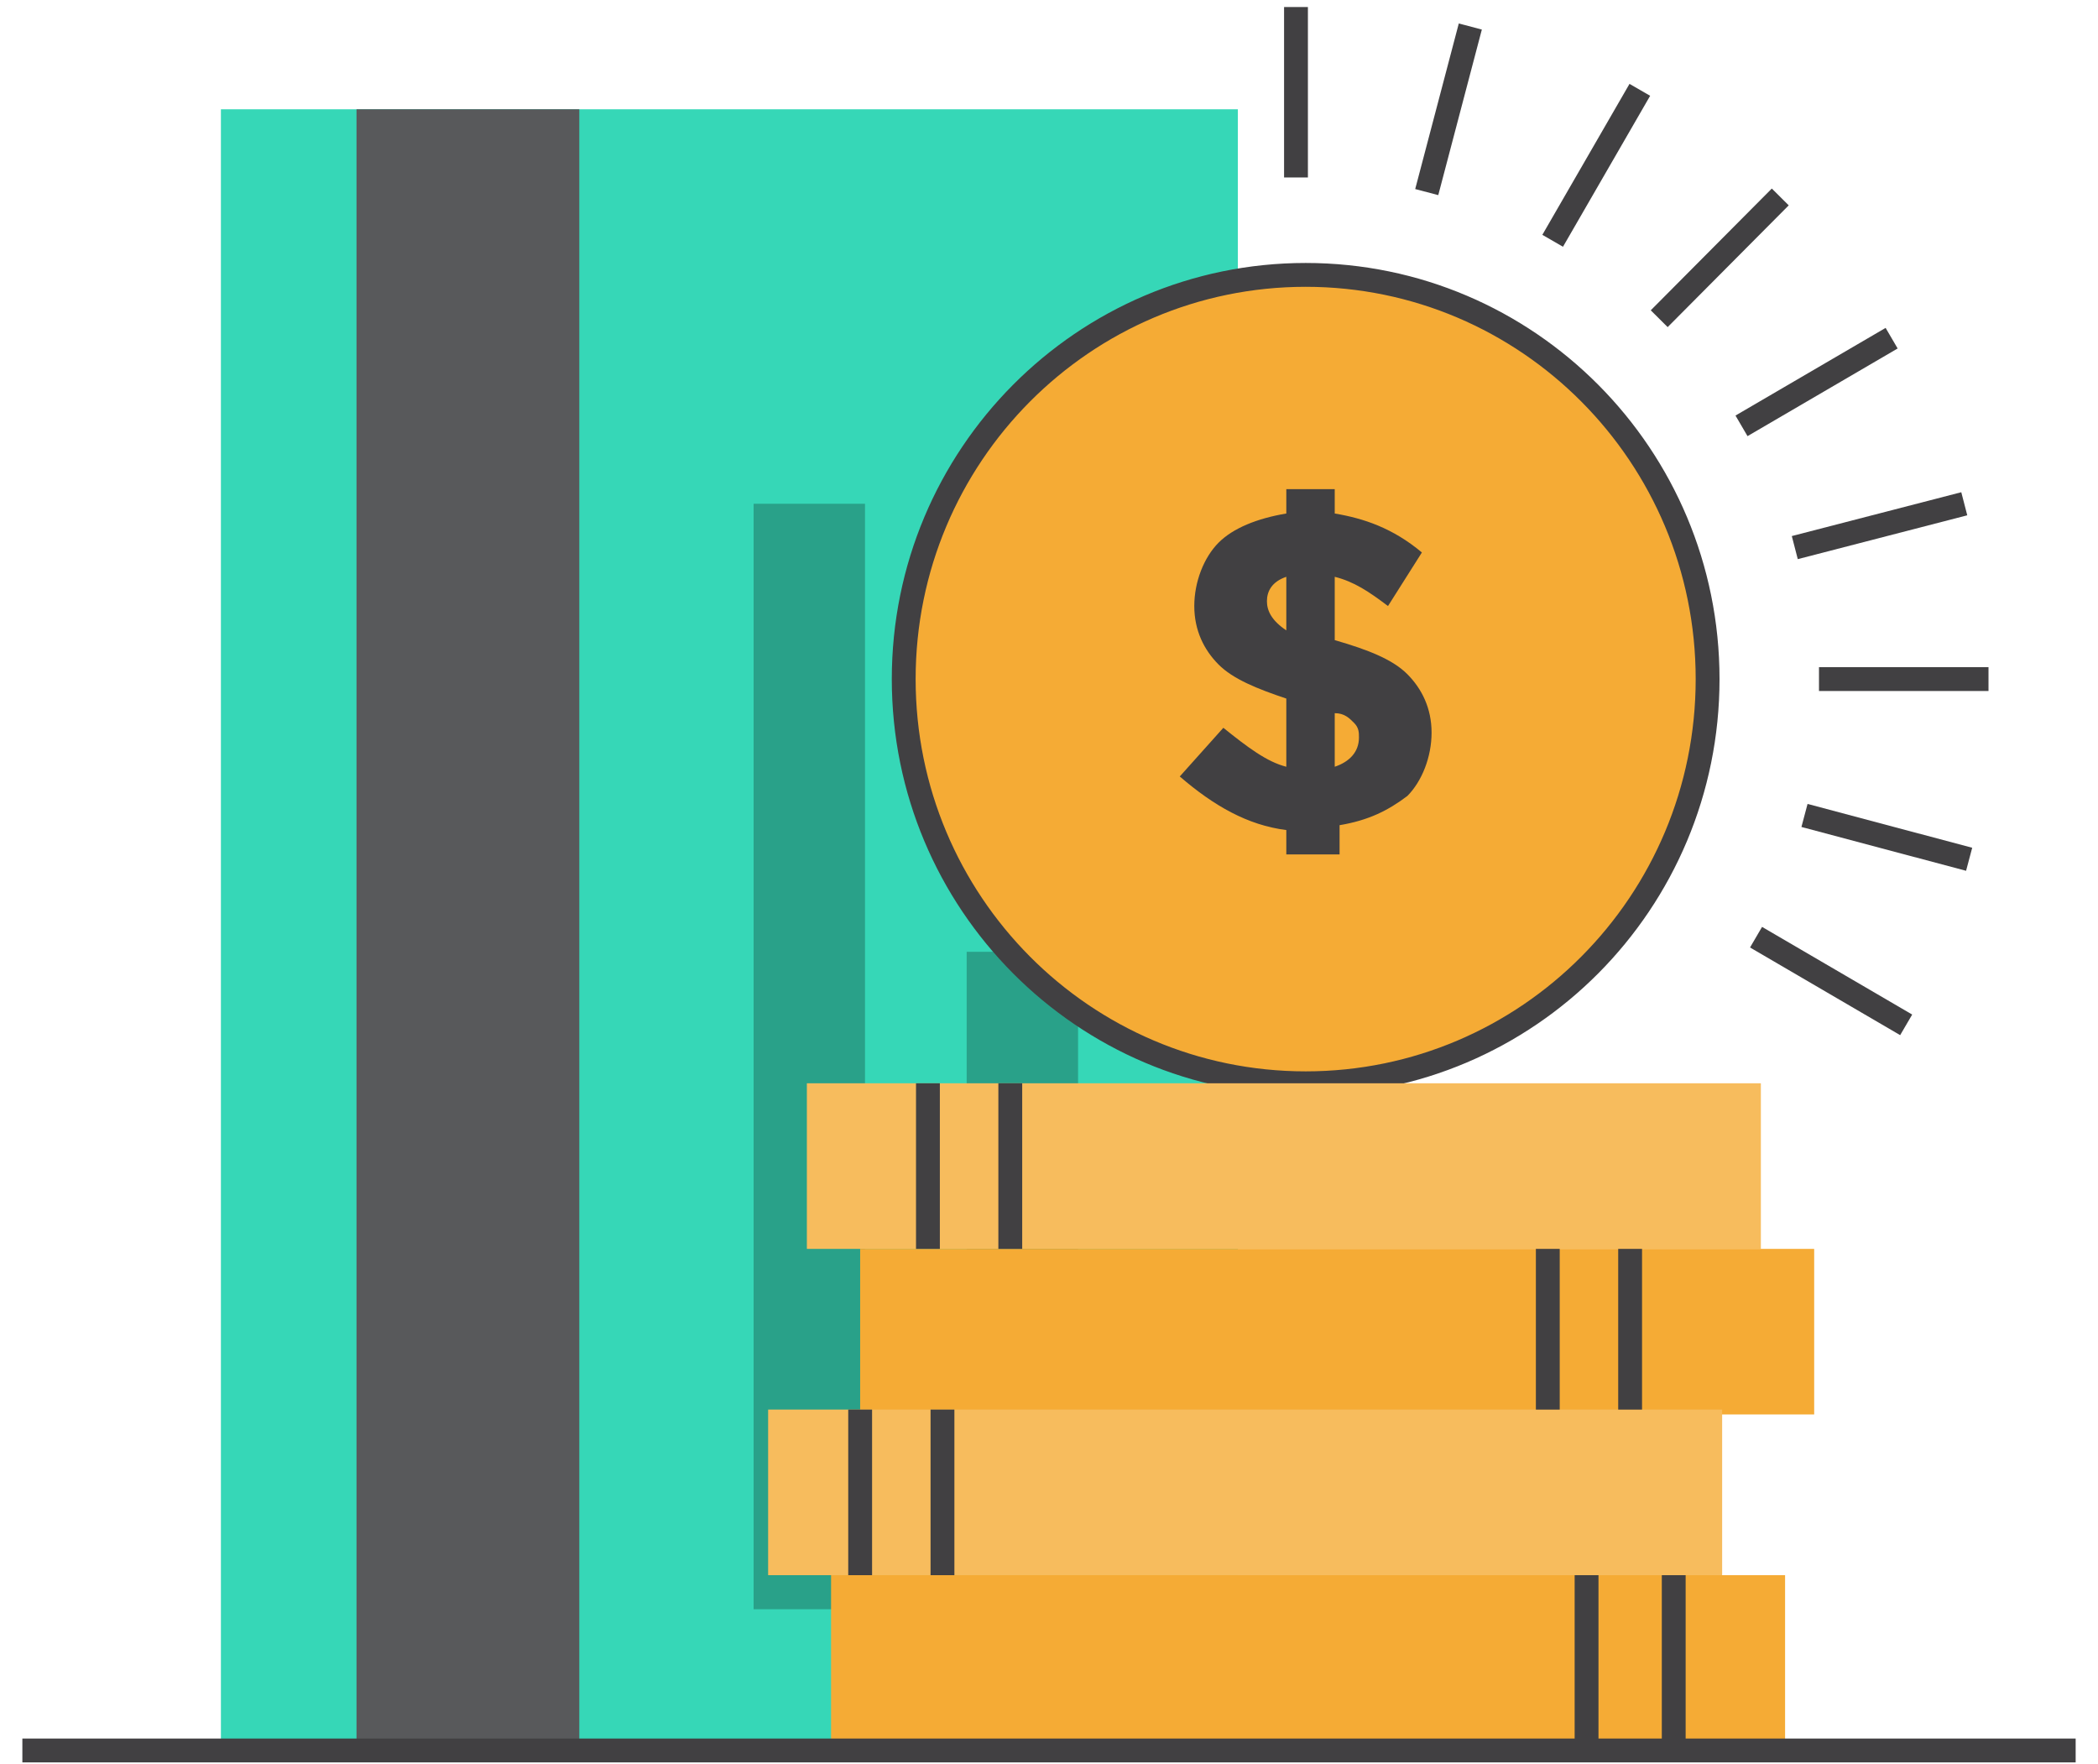 <svg width="88" height="74" viewBox="0 0 88 74" fill="none" xmlns="http://www.w3.org/2000/svg">
<path d="M51.922 4.584H9.266V73.219H51.922V4.584Z" fill="#36D7B7"/>
<path d="M24.298 4.584H14.954V73.219H24.298V4.584Z" fill="#58595B"/>
<path d="M36.282 21.13H31.61V67.499H36.282V21.13Z" fill="#29A189"/>
<path d="M45.219 39.923H40.547V67.499H45.219V39.923Z" fill="#29A189"/>
<path d="M54.766 45.438C64.077 45.438 71.625 37.848 71.625 28.484C71.625 19.12 64.077 11.53 54.766 11.53C45.454 11.53 37.906 19.12 37.906 28.484C37.906 37.848 45.454 45.438 54.766 45.438Z" fill="#F5AB35"/>
<path d="M54.766 45.438C64.077 45.438 71.625 37.848 71.625 28.484C71.625 19.12 64.077 11.53 54.766 11.53C45.454 11.53 37.906 19.12 37.906 28.484C37.906 37.848 45.454 45.438 54.766 45.438Z" stroke="#414042" stroke-miterlimit="10"/>
<path d="M53.954 36.042V34.816C52.329 34.612 50.907 33.795 49.485 32.569L51.313 30.527C52.329 31.344 53.141 31.957 53.954 32.161V29.301C52.735 28.893 51.719 28.484 51.11 27.871C50.501 27.259 50.094 26.441 50.094 25.42C50.094 24.399 50.501 23.377 51.11 22.765C51.719 22.152 52.735 21.743 53.954 21.539V20.518H55.985V21.539C57.204 21.743 58.422 22.152 59.641 23.173L58.219 25.42C57.407 24.807 56.797 24.399 55.985 24.194V26.85C57.407 27.259 58.422 27.667 59.032 28.28C59.641 28.893 60.047 29.71 60.047 30.731C60.047 31.752 59.641 32.774 59.032 33.386C58.219 33.999 57.407 34.408 56.188 34.612V35.838H53.954V36.042ZM53.954 24.194C53.344 24.399 53.141 24.807 53.141 25.216C53.141 25.624 53.344 26.033 53.954 26.441V24.194ZM57.001 30.935C57.001 30.731 57.001 30.527 56.797 30.323C56.594 30.118 56.391 29.914 55.985 29.914V32.161C56.594 31.957 57.001 31.548 57.001 30.935Z" fill="#414042"/>
<path d="M73.859 45.438H33.844V52.384H73.859V45.438Z" fill="#F7BC5D"/>
<path d="M76.095 52.384H36.079V59.329H76.095V52.384Z" fill="#F5AB35"/>
<path d="M72.235 59.124H32.219V66.07H72.235V59.124Z" fill="#F7BC5D"/>
<path d="M74.875 66.07H34.859V73.015H74.875V66.07Z" fill="#F5AB35"/>
<path d="M38.922 45.438V52.384" stroke="#414042" stroke-miterlimit="10"/>
<path d="M42.376 45.438V52.384" stroke="#414042" stroke-miterlimit="10"/>
<path d="M64.922 52.384V59.125" stroke="#414042" stroke-miterlimit="10"/>
<path d="M68.375 52.384V59.125" stroke="#414042" stroke-miterlimit="10"/>
<path d="M66.548 66.07V73.015" stroke="#414042" stroke-miterlimit="10"/>
<path d="M70.204 66.07V73.015" stroke="#414042" stroke-miterlimit="10"/>
<path d="M0.938 73.423H87.063" stroke="#414042" stroke-miterlimit="10"/>
<path d="M36.079 59.124V66.07" stroke="#414042" stroke-miterlimit="10"/>
<path d="M39.532 59.124V66.07" stroke="#414042" stroke-miterlimit="10"/>
<path d="M54.36 0.295V7.444" stroke="#414042" stroke-miterlimit="10"/>
<path d="M61.672 1.112L59.844 8.057" stroke="#414042" stroke-miterlimit="10"/>
<path d="M68.782 3.768L65.126 10.1" stroke="#414042" stroke-miterlimit="10"/>
<path d="M74.673 8.261L69.595 13.368" stroke="#414042" stroke-miterlimit="10"/>
<path d="M79.344 14.185L73.047 17.862" stroke="#414042" stroke-miterlimit="10"/>
<path d="M82.391 21.13L75.282 22.969" stroke="#414042" stroke-miterlimit="10"/>
<path d="M83.407 28.484H76.297" stroke="#414042" stroke-miterlimit="10"/>
<path d="M82.595 36.042L75.689 34.204" stroke="#414042" stroke-miterlimit="10"/>
<path d="M79.954 42.987L73.657 39.31" stroke="#414042" stroke-miterlimit="10"/>
</svg>
